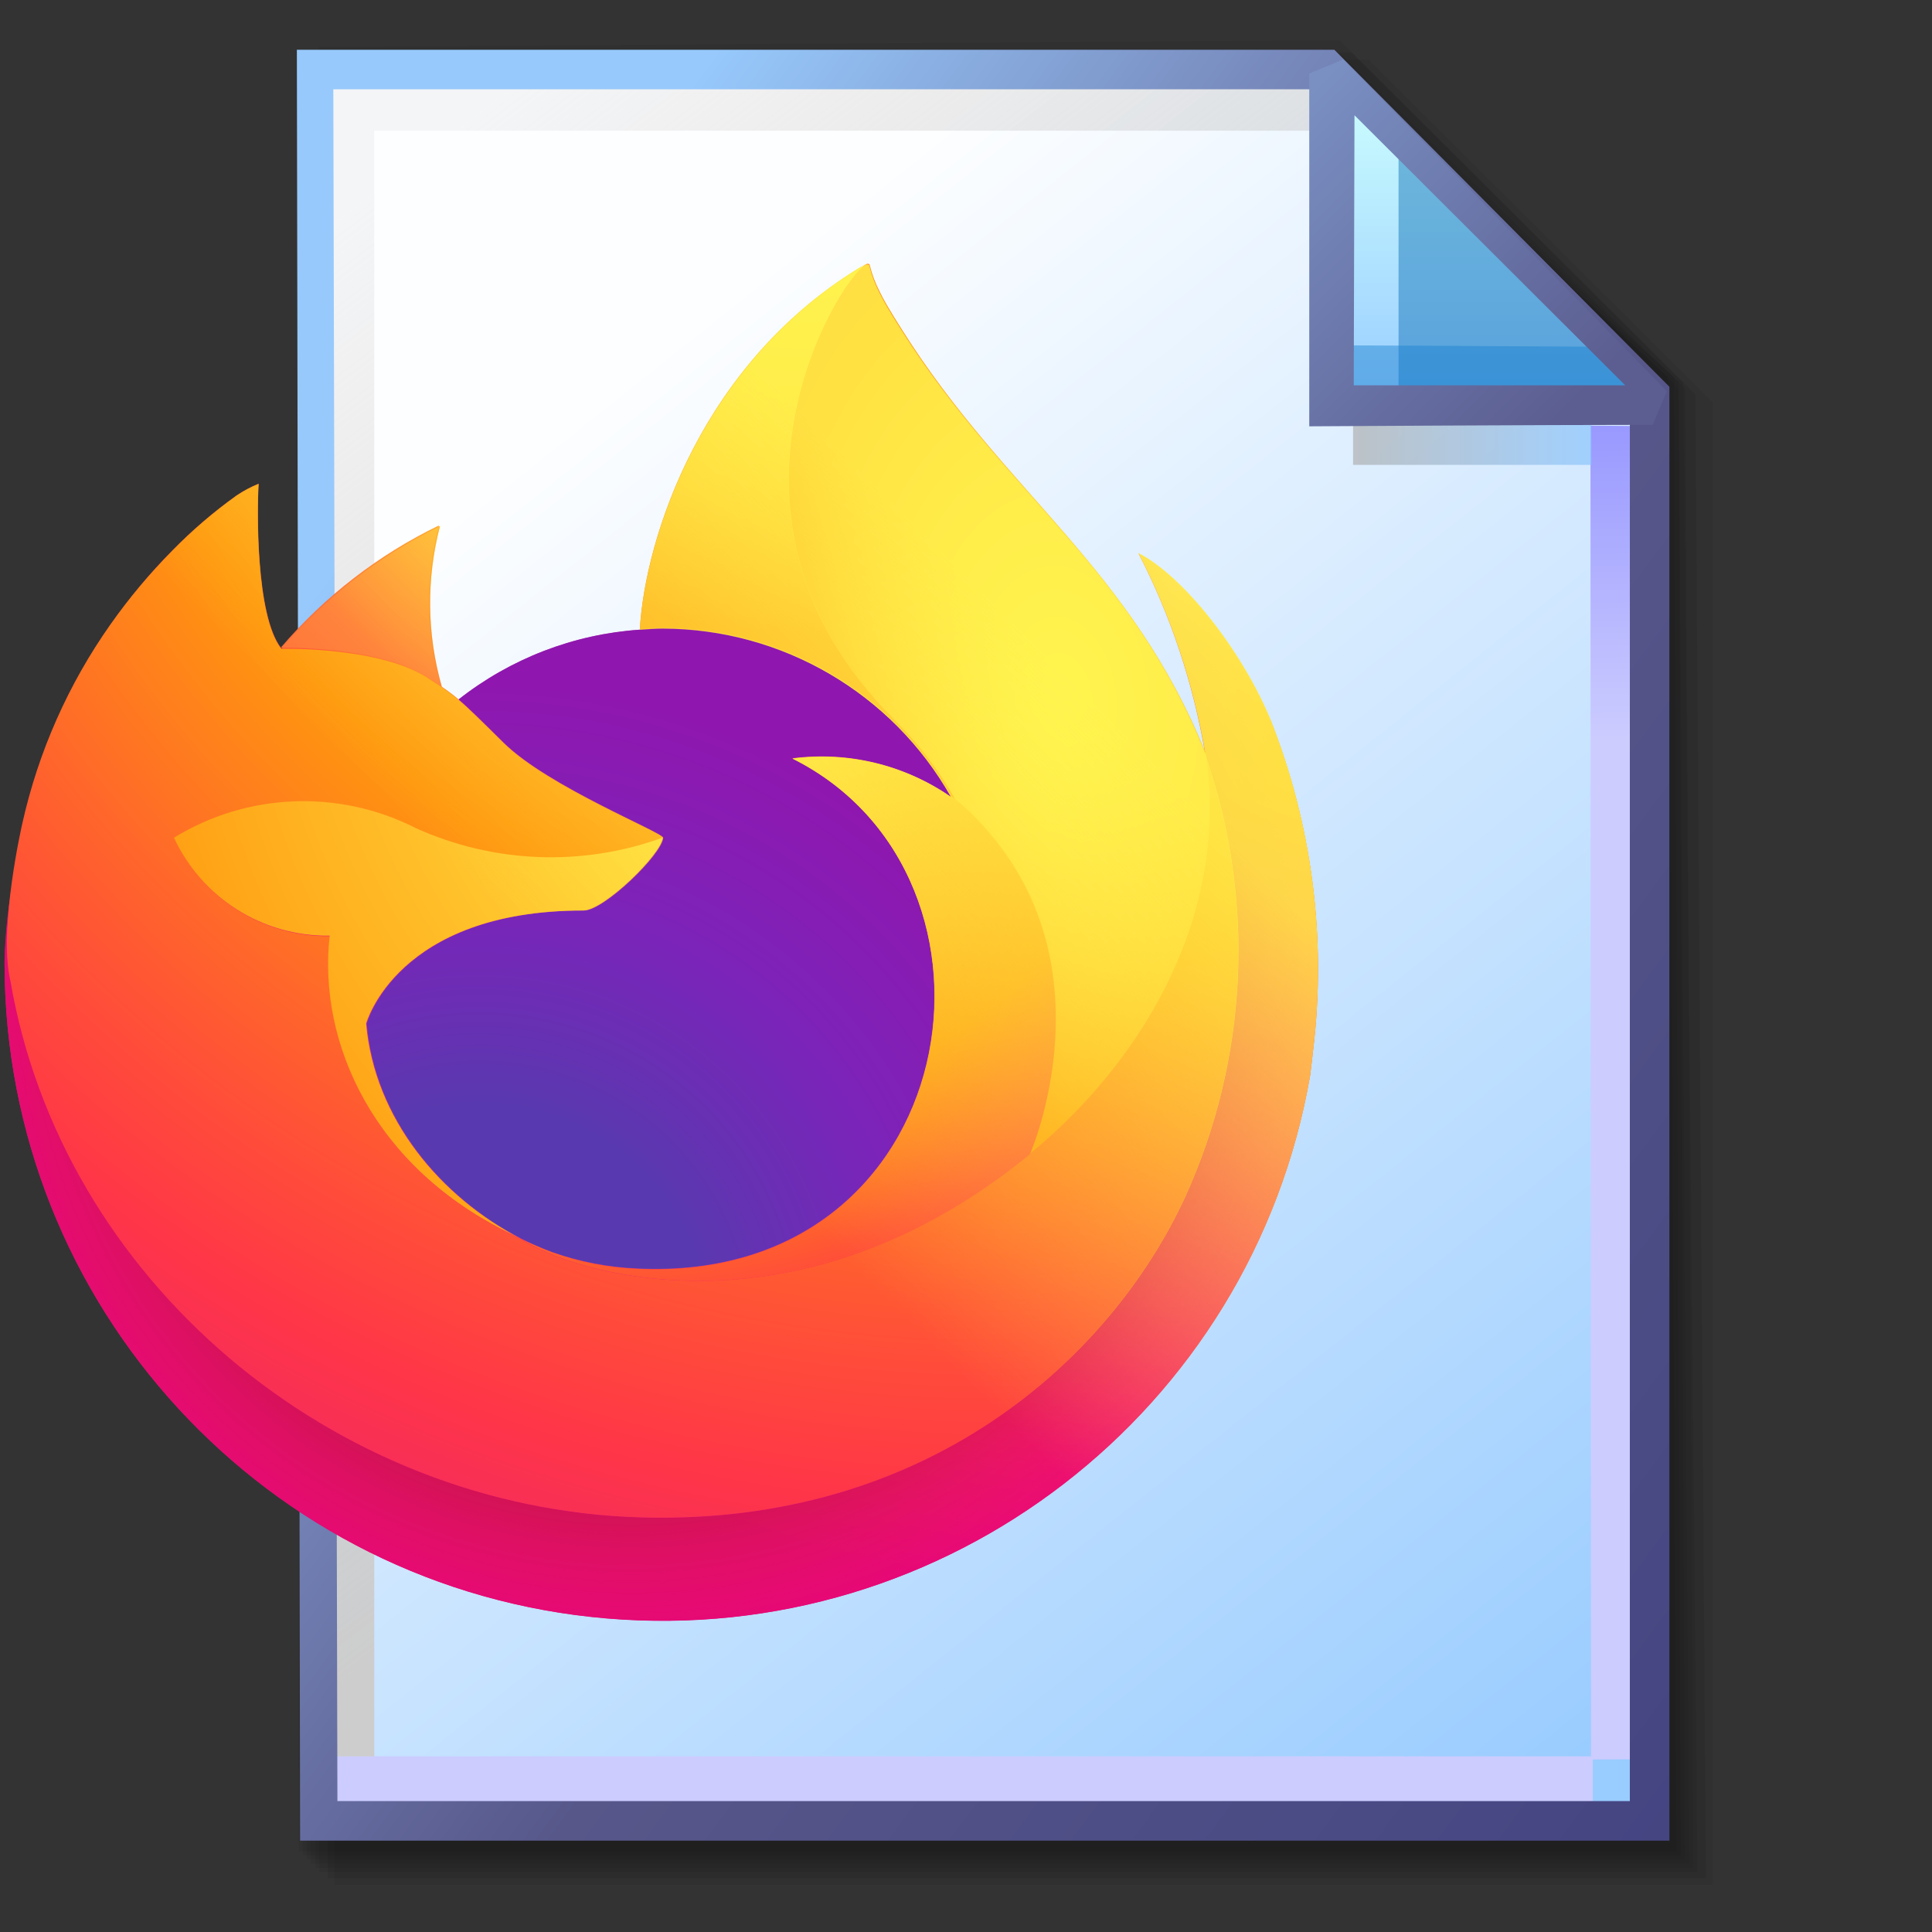 <?xml version="1.0" encoding="UTF-8" standalone="no"?>
<!-- Created with Inkscape (http://www.inkscape.org/) -->

<svg
   width="256mm"
   height="256mm"
   viewBox="0 0 256 256"
   version="1.1"
   id="svg1"
   inkscape:version="1.3.2 (091e20ef0f, 2023-11-25)"
   xml:space="preserve"
   sodipodi:docname="application-x-mozilla-bookmarks-03.svg"
   xmlns:inkscape="http://www.inkscape.org/namespaces/inkscape"
   xmlns:sodipodi="http://sodipodi.sourceforge.net/DTD/sodipodi-0.dtd"
   xmlns:xlink="http://www.w3.org/1999/xlink"
   xmlns="http://www.w3.org/2000/svg"
   xmlns:svg="http://www.w3.org/2000/svg"
   xmlns:rdf="http://www.w3.org/1999/02/22-rdf-syntax-ns#"
   xmlns:cc="http://creativecommons.org/ns#"
   xmlns:dc="http://purl.org/dc/elements/1.1/"><rect x="0" y="0" width="256" height="256" fill="#333333" stroke="none"/><defs
     id="defs1"><linearGradient
       id="linearGradient26"
       inkscape:collect="always"><stop
         style="stop-color:#7b91c4;stop-opacity:1;"
         offset="0"
         id="stop26" /><stop
         style="stop-color:#5c5e91;stop-opacity:1"
         offset="1"
         id="stop27" /></linearGradient><linearGradient
       id="linearGradient24"
       inkscape:collect="always"><stop
         style="stop-color:#c7fafe;stop-opacity:1;"
         offset="0"
         id="stop24" /><stop
         style="stop-color:#9acdff;stop-opacity:1"
         offset="1"
         id="stop25" /></linearGradient><linearGradient
       id="linearGradient22"
       inkscape:collect="always"><stop
         style="stop-color:#adaeae;stop-opacity:0.825;"
         offset="0"
         id="stop22" /><stop
         style="stop-color:#8ac5fe;stop-opacity:0.836;"
         offset="1"
         id="stop23" /></linearGradient><linearGradient
       id="linearGradient18"
       inkscape:collect="always"><stop
         style="stop-color:#9797ff;stop-opacity:1;"
         offset="0"
         id="stop18" /><stop
         style="stop-color:#ccccff;stop-opacity:1;"
         offset="0.3"
         id="stop20" /><stop
         style="stop-color:#ccccff;stop-opacity:1;"
         offset="1"
         id="stop19" /></linearGradient><linearGradient
       id="linearGradient16"
       inkscape:collect="always"><stop
         style="stop-color:#cdcdcd;stop-opacity:0.175;"
         offset="0"
         id="stop16" /><stop
         style="stop-color:#cdcdcd;stop-opacity:1;"
         offset="1"
         id="stop17" /></linearGradient><linearGradient
       id="linearGradient12"
       inkscape:collect="always"><stop
         style="stop-color:#fdfeff;stop-opacity:1;"
         offset="0"
         id="stop13" /><stop
         style="stop-color:#99ccff;stop-opacity:1;"
         offset="1"
         id="stop14" /></linearGradient><linearGradient
       id="linearGradient9"
       inkscape:collect="always"><stop
         style="stop-color:#97c9fc;stop-opacity:1;"
         offset="0"
         id="stop9" /><stop
         style="stop-color:#7788bb;stop-opacity:1"
         offset="0.25"
         id="stop12" /><stop
         style="stop-color:#57578a;stop-opacity:1"
         offset="0.5"
         id="stop11" /><stop
         style="stop-color:#444482;stop-opacity:1;"
         offset="1"
         id="stop10" /></linearGradient><linearGradient
       inkscape:collect="always"
       xlink:href="#linearGradient9"
       id="linearGradient10"
       x1="31.622"
       y1="100.24"
       x2="221.195"
       y2="240.29"
       gradientUnits="userSpaceOnUse" /><linearGradient
       inkscape:collect="always"
       xlink:href="#linearGradient12"
       id="linearGradient14"
       x1="73.583"
       y1="62.021"
       x2="207.03"
       y2="229.599"
       gradientUnits="userSpaceOnUse" /><linearGradient
       inkscape:collect="always"
       xlink:href="#linearGradient16"
       id="linearGradient17"
       x1="57.531"
       y1="26.421"
       x2="147.132"
       y2="144.341"
       gradientUnits="userSpaceOnUse" /><linearGradient
       inkscape:collect="always"
       xlink:href="#linearGradient18"
       id="linearGradient19"
       x1="209.825"
       y1="58.536"
       x2="210.583"
       y2="194.577"
       gradientUnits="userSpaceOnUse" /><linearGradient
       inkscape:collect="always"
       xlink:href="#linearGradient22"
       id="linearGradient23"
       x1="177.192"
       y1="58.991"
       x2="207.32"
       y2="58.991"
       gradientUnits="userSpaceOnUse" /><linearGradient
       inkscape:collect="always"
       xlink:href="#linearGradient24"
       id="linearGradient25"
       x1="176.32"
       y1="20.127"
       x2="176.32"
       y2="56.696"
       gradientUnits="userSpaceOnUse" /><linearGradient
       inkscape:collect="always"
       xlink:href="#linearGradient26"
       id="linearGradient27"
       x1="172.597"
       y1="13.512"
       x2="210.544"
       y2="51.286"
       gradientUnits="userSpaceOnUse" /><linearGradient
       id="SVGID_a_3-0"
       gradientUnits="userSpaceOnUse"
       gradientTransform="translate(-1.3)"
       x1="70.79"
       y1="12.39"
       x2="6.447"
       y2="74.47">
<stop
   offset="4.8%"
   style="stop-color:rgb(255,244,79);stop-opacity: 1"
   id="stop1-7" />
<stop
   offset="11.1%"
   style="stop-color:rgb(255,232,71);stop-opacity: 1"
   id="stop2-3" />
<stop
   offset="22.5%"
   style="stop-color:rgb(255,200,48);stop-opacity: 1"
   id="stop3-11" />
<stop
   offset="36.8%"
   style="stop-color:rgb(255,152,14);stop-opacity: 1"
   id="stop4-90" />
<stop
   offset="40.1%"
   style="stop-color:rgb(255,139,22);stop-opacity: 1"
   id="stop5-56" />
<stop
   offset="46.2%"
   style="stop-color:rgb(255,103,42);stop-opacity: 1"
   id="stop6-77" />
<stop
   offset="53.4%"
   style="stop-color:rgb(255,54,71);stop-opacity: 1"
   id="stop7-4" />
<stop
   offset="70.5%"
   style="stop-color:rgb(227,21,135);stop-opacity: 1"
   id="stop8-06" />
</linearGradient><radialGradient
       id="SVGID_b_4-7"
       gradientUnits="userSpaceOnUse"
       gradientTransform="translate(7974,8524)"
       cx="-7907"
       cy="-8515"
       r="80.8"
       fx="-7907"
       fy="-8515">
<stop
   offset="12.9%"
   style="stop-color:rgb(255,189,79);stop-opacity: 1"
   id="stop9-48" />
<stop
   offset="18.6%"
   style="stop-color:rgb(255,172,49);stop-opacity: 1"
   id="stop10-5" />
<stop
   offset="24.7%"
   style="stop-color:rgb(255,157,23);stop-opacity: 1"
   id="stop11-82" />
<stop
   offset="28.3%"
   style="stop-color:rgb(255,152,14);stop-opacity: 1"
   id="stop12-6" />
<stop
   offset="40.3%"
   style="stop-color:rgb(255,86,59);stop-opacity: 1"
   id="stop13-0" />
<stop
   offset="46.7%"
   style="stop-color:rgb(255,55,80);stop-opacity: 1"
   id="stop14-6" />
<stop
   offset="71%"
   style="stop-color:rgb(245,21,108);stop-opacity: 1"
   id="stop15-64" />
<stop
   offset="78.2%"
   style="stop-color:rgb(235,8,120);stop-opacity: 1"
   id="stop16-62" />
<stop
   offset="86%"
   style="stop-color:rgb(229,0,128);stop-opacity: 1"
   id="stop17-8" />
</radialGradient><radialGradient
       id="SVGID_c_5-9"
       gradientUnits="userSpaceOnUse"
       gradientTransform="translate(7974,8524)"
       cx="-7937"
       cy="-8482"
       r="80.8"
       fx="-7937"
       fy="-8482">
<stop
   offset="30%"
   style="stop-color:rgb(150,14,24);stop-opacity: 1"
   id="stop18-6" />
<stop
   offset="35.1%"
   style="stop-color:rgb(177,25,39);stop-opacity: 0.74"
   id="stop19-07" />
<stop
   offset="43.5%"
   style="stop-color:rgb(219,41,61);stop-opacity: 0.343"
   id="stop20-01" />
<stop
   offset="49.7%"
   style="stop-color:rgb(245,51,75);stop-opacity: 0.094"
   id="stop21-01" />
<stop
   offset="53%"
   style="stop-color:rgb(255,55,80);stop-opacity: 0"
   id="stop22-3" />
</radialGradient><radialGradient
       id="SVGID_d_6-7"
       gradientUnits="userSpaceOnUse"
       gradientTransform="translate(7974,8524)"
       cx="-7927"
       cy="-8533"
       r="58.53"
       fx="-7927"
       fy="-8533">
<stop
   offset="13.2%"
   style="stop-color:rgb(255,244,79);stop-opacity: 1"
   id="stop23-72" />
<stop
   offset="25.2%"
   style="stop-color:rgb(255,220,62);stop-opacity: 1"
   id="stop24-6" />
<stop
   offset="50.6%"
   style="stop-color:rgb(255,157,18);stop-opacity: 1"
   id="stop25-45" />
<stop
   offset="52.6%"
   style="stop-color:rgb(255,152,14);stop-opacity: 1"
   id="stop26-2" />
</radialGradient><radialGradient
       id="SVGID_e_7-0"
       gradientUnits="userSpaceOnUse"
       gradientTransform="translate(7974,8524)"
       cx="-7946"
       cy="-8461"
       r="38.47"
       fx="-7946"
       fy="-8461">
<stop
   offset="35.3%"
   style="stop-color:rgb(58,142,230);stop-opacity: 1"
   id="stop27-29" />
<stop
   offset="47.2%"
   style="stop-color:rgb(92,121,240);stop-opacity: 1"
   id="stop28-09" />
<stop
   offset="66.9%"
   style="stop-color:rgb(144,89,255);stop-opacity: 1"
   id="stop29-9" />
<stop
   offset="100%"
   style="stop-color:rgb(193,57,230);stop-opacity: 1"
   id="stop30-45" />
</radialGradient><radialGradient
       id="SVGID_f_8-0"
       gradientUnits="userSpaceOnUse"
       gradientTransform="matrix(0.97,-0.23,0.28,1.14,10090,7834)"
       cx="-7936"
       cy="-8492"
       r="20.4"
       fx="-7936"
       fy="-8492">
<stop
   offset="20.6%"
   style="stop-color:rgb(144,89,255);stop-opacity: 0"
   id="stop31-37" />
<stop
   offset="27.8%"
   style="stop-color:rgb(140,79,243);stop-opacity: 0.064"
   id="stop32-88" />
<stop
   offset="74.7%"
   style="stop-color:rgb(119,22,168);stop-opacity: 0.45"
   id="stop33-604" />
<stop
   offset="97.5%"
   style="stop-color:rgb(110,0,139);stop-opacity: 0.6"
   id="stop34-67" />
</radialGradient><radialGradient
       id="SVGID_g_9-6"
       gradientUnits="userSpaceOnUse"
       gradientTransform="translate(7974,8524)"
       cx="-7938"
       cy="-8518"
       r="27.68"
       fx="-7938"
       fy="-8518">
<stop
   offset="0%"
   style="stop-color:rgb(255,226,38);stop-opacity: 1"
   id="stop35-09" />
<stop
   offset="12.1%"
   style="stop-color:rgb(255,219,39);stop-opacity: 1"
   id="stop36-7" />
<stop
   offset="29.5%"
   style="stop-color:rgb(255,200,42);stop-opacity: 1"
   id="stop37-5" />
<stop
   offset="50.2%"
   style="stop-color:rgb(255,169,48);stop-opacity: 1"
   id="stop38-9" />
<stop
   offset="73.2%"
   style="stop-color:rgb(255,126,55);stop-opacity: 1"
   id="stop39-7" />
<stop
   offset="79.2%"
   style="stop-color:rgb(255,113,57);stop-opacity: 1"
   id="stop40-8" />
</radialGradient><radialGradient
       id="SVGID_h_10"
       gradientUnits="userSpaceOnUse"
       gradientTransform="translate(7974,8524)"
       cx="-7916"
       cy="-8536"
       r="118.1"
       fx="-7916"
       fy="-8536">
<stop
   offset="11.3%"
   style="stop-color:rgb(255,244,79);stop-opacity: 1"
   id="stop41-5" />
<stop
   offset="45.6%"
   style="stop-color:rgb(255,152,14);stop-opacity: 1"
   id="stop42-33" />
<stop
   offset="62.2%"
   style="stop-color:rgb(255,86,52);stop-opacity: 1"
   id="stop43-8" />
<stop
   offset="71.6%"
   style="stop-color:rgb(255,54,71);stop-opacity: 1"
   id="stop44-37" />
<stop
   offset="90.4%"
   style="stop-color:rgb(227,21,135);stop-opacity: 1"
   id="stop45-9" />
</radialGradient><radialGradient
       id="SVGID_i_11"
       gradientUnits="userSpaceOnUse"
       gradientTransform="matrix(0.1,0.99,-0.65,0.07,-4685,8470)"
       cx="-7927"
       cy="-8523"
       r="86.5"
       fx="-7927"
       fy="-8523">
<stop
   offset="0%"
   style="stop-color:rgb(255,244,79);stop-opacity: 1"
   id="stop46-78" />
<stop
   offset="6%"
   style="stop-color:rgb(255,232,71);stop-opacity: 1"
   id="stop47-74" />
<stop
   offset="16.8%"
   style="stop-color:rgb(255,200,48);stop-opacity: 1"
   id="stop48-19" />
<stop
   offset="30.4%"
   style="stop-color:rgb(255,152,14);stop-opacity: 1"
   id="stop49-0" />
<stop
   offset="35.6%"
   style="stop-color:rgb(255,139,22);stop-opacity: 1"
   id="stop50-98" />
<stop
   offset="45.5%"
   style="stop-color:rgb(255,103,42);stop-opacity: 1"
   id="stop51-8" />
<stop
   offset="57%"
   style="stop-color:rgb(255,54,71);stop-opacity: 1"
   id="stop52-5" />
<stop
   offset="73.7%"
   style="stop-color:rgb(227,21,135);stop-opacity: 1"
   id="stop53-8" />
</radialGradient><radialGradient
       id="SVGID_j_12"
       gradientUnits="userSpaceOnUse"
       gradientTransform="translate(7974,8524)"
       cx="-7938"
       cy="-8508"
       r="73.72"
       fx="-7938"
       fy="-8508">
<stop
   offset="13.7%"
   style="stop-color:rgb(255,244,79);stop-opacity: 1"
   id="stop54-4" />
<stop
   offset="48%"
   style="stop-color:rgb(255,152,14);stop-opacity: 1"
   id="stop55-3" />
<stop
   offset="59.2%"
   style="stop-color:rgb(255,86,52);stop-opacity: 1"
   id="stop56-71" />
<stop
   offset="65.5%"
   style="stop-color:rgb(255,54,71);stop-opacity: 1"
   id="stop57-3" />
<stop
   offset="90.4%"
   style="stop-color:rgb(227,21,135);stop-opacity: 1"
   id="stop58-80" />
</radialGradient><radialGradient
       id="SVGID_k_13"
       gradientUnits="userSpaceOnUse"
       gradientTransform="translate(7974,8524)"
       cx="-7919"
       cy="-8504"
       r="80.69"
       fx="-7919"
       fy="-8504">
<stop
   offset="9.4%"
   style="stop-color:rgb(255,244,79);stop-opacity: 1"
   id="stop59-7" />
<stop
   offset="23.1%"
   style="stop-color:rgb(255,225,65);stop-opacity: 1"
   id="stop60-9" />
<stop
   offset="50.9%"
   style="stop-color:rgb(255,175,30);stop-opacity: 1"
   id="stop61-93" />
<stop
   offset="62.6%"
   style="stop-color:rgb(255,152,14);stop-opacity: 1"
   id="stop62-2" />
</radialGradient><linearGradient
       id="SVGID_l_14"
       gradientUnits="userSpaceOnUse"
       gradientTransform="translate(-1.3)"
       x1="70.01"
       y1="12.06"
       x2="15.27"
       y2="66.81">
<stop
   offset="16.7%"
   style="stop-color:rgb(255,244,79);stop-opacity: 0.8"
   id="stop63-4" />
<stop
   offset="26.6%"
   style="stop-color:rgb(255,244,79);stop-opacity: 0.634"
   id="stop64-37" />
<stop
   offset="48.9%"
   style="stop-color:rgb(255,244,79);stop-opacity: 0.217"
   id="stop65-12" />
<stop
   offset="60%"
   style="stop-color:rgb(255,244,79);stop-opacity: 0"
   id="stop66-2" />
</linearGradient></defs><sodipodi:namedview
     id="base"
     pagecolor="#ffffff"
     bordercolor="#000000"
     borderopacity="0.3"
     inkscape:pageopacity="0.0"
     inkscape:pageshadow="2"
     inkscape:zoom="0.98994949"
     inkscape:cx="505.07627"
     inkscape:cy="476.792"
     inkscape:document-units="mm"
     inkscape:showpageshadow="2"
     inkscape:pagecheckerboard="0"
     inkscape:deskcolor="#d1d1d1"
     inkscape:current-layer="svg1"
     showguides="true" /><g
     id="g28"
     transform="matrix(1.048,0,0,1.048,-6.407,-6.138)"><g
       id="g7"
       inkscape:label="shadow"
       style="display:inline"><path
         id="rect1"
         style="fill:#000000;fill-opacity:0.06;stroke-width:3.728;stroke-linecap:square"
         d="M 48.381,13.418 H 179.161 l 43.467,43.278 V 244.173 H 48.381 Z"
         sodipodi:nodetypes="cccccc" /><path
         id="path1"
         style="fill:#000000;fill-opacity:0.075;stroke-width:3.728;stroke-linecap:square"
         d="m 47.563,12.6 129.443,-0.134 43.467,43.278 1.336,187.61 H 47.563 Z"
         sodipodi:nodetypes="cccccc" /><path
         id="path2"
         style="fill:#000000;fill-opacity:0.06;stroke-width:3.728;stroke-linecap:square"
         d="m 46.494,11.793 128.976,-0.869 43.467,43.278 1.804,188.345 H 46.494 Z"
         sodipodi:nodetypes="cccccc" /><path
         id="path3"
         style="fill:#000000;fill-opacity:0.06;stroke-width:3.728;stroke-linecap:square"
         d="m 45.965,12.333 129.778,0.468 43.467,42.209 1.002,187.008 H 45.965 Z"
         sodipodi:nodetypes="cccccc" /><path
         id="path4"
         style="fill:#000000;fill-opacity:0.06;stroke-width:3.728;stroke-linecap:square"
         d="m 45.436,12.338 129.443,0.935 43.467,41.675 1.336,186.541 H 45.436 Z"
         sodipodi:nodetypes="cccccc" /><path
         id="path5"
         style="fill:#000000;fill-opacity:0.06;stroke-width:3.728;stroke-linecap:square"
         d="M 44.906,12.745 174.884,13.413 218.352,54.152 219.153,240.96 H 44.906 Z"
         sodipodi:nodetypes="cccccc" /><path
         id="path6"
         style="fill:#000000;fill-opacity:0.06;stroke-width:3.728;stroke-linecap:square"
         d="m 44.377,15.022 129.911,0.535 43.467,37.933 0.869,186.942 H 44.377 Z"
         sodipodi:nodetypes="cccccc" /><path
         id="path7"
         style="fill:#000000;fill-opacity:0.06;stroke-width:3.728;stroke-linecap:square"
         d="m 43.848,13.424 129.711,1.069 43.467,39.002 1.069,186.407 H 43.848 Z"
         sodipodi:nodetypes="cccccc" /></g><g
       id="g14"
       style="display:inline"><path
         style="color:#000000;fill:url(#linearGradient14);stroke-linecap:square;-inkscape-stroke:none"
         d="M 46.154,14.648 H 173.783 l 40.903,41.14 V 236.079 H 46.555 Z"
         id="path15"
         inkscape:label="headbgground" /><path
         id="rect16"
         style="display:inline;fill:url(#linearGradient17);fill-opacity:1;stroke-width:5;stroke-linecap:square"
         d="M 45.436,14.165 H 176.703 l 0.204,8.221 H 53.434 V 235.98 h -7.998 z"
         sodipodi:nodetypes="ccccccc" /><path
         id="rect17"
         style="fill:url(#linearGradient19);stroke-width:5;stroke-linecap:square"
         d="M 47.058,227.92 H 207.275 l -0.067,-168.246 7.317,0.067 0.067,168.547 -7.083,0.033 v 7.348 H 47.058 Z"
         sodipodi:nodetypes="ccccccccc" /><path
         style="color:#000000;fill:url(#linearGradient10);stroke-linecap:square;-inkscape-stroke:none"
         d="M 43.648,12.148 44.059,238.58 H 217.186 V 54.758 L 174.822,12.148 Z m 4.609,5 H 172.744 l 39.441,39.672 V 233.58 H 48.775 Z"
         id="path16"
         inkscape:label="headframe"
         sodipodi:nodetypes="cccccccccccc" /></g><g
       id="rect23"
       style="display:inline"><rect
         style="display:inline;fill:url(#linearGradient23);fill-opacity:0.834;stroke:none;stroke-width:5;stroke-linecap:square;stroke-dasharray:none;stroke-opacity:1"
         id="rect20"
         width="30.128"
         height="11.286"
         x="177.192"
         y="53.348" /><path
         style="color:#000000;display:inline;fill:url(#linearGradient25);stroke-linecap:square;stroke-linejoin:bevel;-inkscape-stroke:none"
         d="m 174.153,15.119 40.916,41.955 H 174.814 Z"
         id="path25" /><g
         id="g27"><path
           id="rect27"
           style="display:inline;fill:#0a6db5;fill-opacity:0.459;stroke-width:5;stroke-linecap:square;stroke-linejoin:bevel"
           d="m 182.94,23.246 33.073,33.829 -33.073,-0.094 z"
           sodipodi:nodetypes="cccc" /><path
           id="path27"
           style="display:inline;fill:#1882cf;fill-opacity:0.459;stroke-width:5;stroke-linecap:square;stroke-linejoin:bevel"
           d="m 175.286,49.515 34.916,0.189 4.677,7.087 -39.688,-0.472 z"
           sodipodi:nodetypes="ccccc" /></g><path
         style="color:#000000;display:inline;fill:url(#linearGradient27);stroke-linecap:square;stroke-linejoin:bevel;-inkscape-stroke:none"
         d="m 175.941,13.373 -4.289,1.785 6.5e-4,44.601 c 0,0 29.863,-0.185 43.415,-0.185 l 1.789,-4.246 z m 1.429,7.057 34.226,34.144 h -34.32 z"
         id="path26"
         sodipodi:nodetypes="cccccccccc" /></g></g><g
     transform="matrix(2.294,0,0,2.294,87.624,124.88)"
     id="g68"
     style="clip-rule:nonzero;display:inline;fill:#000000;fill-rule:nonzero;stroke:#ffffff;stroke-width:0;stroke-miterlimit:4">
<g
   vector-effect="non-scaling-stroke"
   id="g67">
		<g
   transform="matrix(0.98,0,0,0.98,0,0.01)"
   id="g8-0">
<linearGradient
   id="linearGradient8-9"
   gradientUnits="userSpaceOnUse"
   gradientTransform="translate(-1.3)"
   x1="70.79"
   y1="12.39"
   x2="6.447"
   y2="74.47">
<stop
   offset="4.8%"
   style="stop-color:rgb(255,244,79);stop-opacity: 1"
   id="stop1" />
<stop
   offset="11.1%"
   style="stop-color:rgb(255,232,71);stop-opacity: 1"
   id="stop2" />
<stop
   offset="22.5%"
   style="stop-color:rgb(255,200,48);stop-opacity: 1"
   id="stop3" />
<stop
   offset="36.8%"
   style="stop-color:rgb(255,152,14);stop-opacity: 1"
   id="stop4" />
<stop
   offset="40.1%"
   style="stop-color:rgb(255,139,22);stop-opacity: 1"
   id="stop5" />
<stop
   offset="46.2%"
   style="stop-color:rgb(255,103,42);stop-opacity: 1"
   id="stop6" />
<stop
   offset="53.4%"
   style="stop-color:rgb(255,54,71);stop-opacity: 1"
   id="stop7" />
<stop
   offset="70.5%"
   style="stop-color:rgb(227,21,135);stop-opacity: 1"
   id="stop8-3" />
</linearGradient>
<path
   style="opacity:1;fill:url(#SVGID_a_3-0);fill-rule:nonzero;stroke:none;stroke-width:1;stroke-linecap:butt;stroke-linejoin:miter;stroke-miterlimit:4;stroke-dasharray:none;stroke-dashoffset:0"
   vector-effect="non-scaling-stroke"
   transform="translate(-38.71,-39.97)"
   d="m 74.62,26.83 c -1.684,-4.052 -5.1,-8.427 -7.775,-9.81 1.908,3.694 3.232,7.661 3.925,11.76 l 0.007,0.065 C 66.395,17.925 58.967,13.515 52.897,3.925 52.59,3.44 52.283,2.954 51.984,2.441 51.813,2.148 51.676,1.884 51.557,1.641 51.305,1.154 51.111,0.638 50.979,0.106 c 3.67e-4,-0.051 -0.037,-0.094 -0.088,-0.1 -0.024,-0.007 -0.049,-0.007 -0.073,0 -0.005,0 -0.013,0.009 -0.019,0.011 -0.006,0.002 -0.019,0.011 -0.028,0.015 l 0.015,-0.026 c -9.735,5.7 -13.04,16.25 -13.34,21.53 -3.889,0.267 -7.607,1.699 -10.67,4.111 -0.319,-0.271 -0.653,-0.524 -1,-0.758 -0.883,-3.091 -0.921,-6.362 -0.109,-9.473 -3.575,1.732 -6.752,4.187 -9.329,7.21 H 16.32 c -1.536,-1.947 -1.428,-8.367 -1.34,-9.708 -0.454,0.183 -0.888,0.413 -1.294,0.687 -1.356,0.968 -2.624,2.054 -3.788,3.245 -1.327,1.345 -2.539,2.799 -3.623,4.347 v 0.006 -0.007 c -2.491,3.532 -4.259,7.522 -5.2,11.74 l -0.052,0.256 c -0.073,0.341 -0.336,2.049 -0.381,2.42 0,0.029 -0.006,0.056 -0.009,0.085 -0.339,1.763 -0.549,3.549 -0.629,5.343 v 0.2 C 0.04,61.345 15.442,78.085 35.475,79.792 55.507,81.498 73.519,67.604 76.954,47.794 c 0.065,-0.5 0.118,-0.995 0.176,-1.5 0.798,-6.598 -0.066,-13.291 -2.514,-19.47 z M 29.95,57.17 c 0.181,0.087 0.351,0.181 0.537,0.264 l 0.027,0.017 Q 30.232,57.316 29.95,57.17 Z m 8.878,-23.38 m 31.95,-4.934 v -0.037 l 0.007,0.041 z"
   stroke-linecap="round"
   id="path8-4" />
</g>
		<g
   transform="matrix(0.98,0,0,0.98,0,8.36)"
   id="g17">
<radialGradient
   id="radialGradient17"
   gradientUnits="userSpaceOnUse"
   gradientTransform="translate(7974,8524)"
   cx="-7907"
   cy="-8515"
   r="80.8"
   fx="-7907"
   fy="-8515">
<stop
   offset="12.9%"
   style="stop-color:rgb(255,189,79);stop-opacity: 1"
   id="stop9-6" />
<stop
   offset="18.6%"
   style="stop-color:rgb(255,172,49);stop-opacity: 1"
   id="stop10-0" />
<stop
   offset="24.7%"
   style="stop-color:rgb(255,157,23);stop-opacity: 1"
   id="stop11-6" />
<stop
   offset="28.3%"
   style="stop-color:rgb(255,152,14);stop-opacity: 1"
   id="stop12-26" />
<stop
   offset="40.3%"
   style="stop-color:rgb(255,86,59);stop-opacity: 1"
   id="stop13-9" />
<stop
   offset="46.7%"
   style="stop-color:rgb(255,55,80);stop-opacity: 1"
   id="stop14-1" />
<stop
   offset="71%"
   style="stop-color:rgb(245,21,108);stop-opacity: 1"
   id="stop15" />
<stop
   offset="78.2%"
   style="stop-color:rgb(235,8,120);stop-opacity: 1"
   id="stop16-2" />
<stop
   offset="86%"
   style="stop-color:rgb(229,0,128);stop-opacity: 1"
   id="stop17-7" />
</radialGradient>
<path
   style="opacity:1;fill:url(#SVGID_b_4-7);fill-rule:nonzero;stroke:none;stroke-width:1;stroke-linecap:butt;stroke-linejoin:miter;stroke-miterlimit:4;stroke-dasharray:none;stroke-dashoffset:0"
   vector-effect="non-scaling-stroke"
   transform="translate(-38.72,-48.48)"
   d="m 74.62,26.83 c -1.684,-4.052 -5.1,-8.427 -7.775,-9.81 1.908,3.694 3.232,7.661 3.925,11.76 v 0.037 l 0.007,0.041 c 2.988,8.549 2.556,17.922 -1.206,26.16 -4.442,9.531 -15.19,19.3 -32.02,18.82 -18.18,-0.515 -34.2,-14.01 -37.19,-31.68 -0.545,-2.787 0,-4.2 0.274,-6.465 -0.374,1.759 -0.582,3.55 -0.623,5.348 v 0.2 C 0.048,61.346 15.45,78.086 35.483,79.793 55.515,81.499 73.527,67.605 76.962,47.795 c 0.065,-0.5 0.118,-0.995 0.176,-1.5 0.798,-6.598 -0.066,-13.291 -2.514,-19.47 z"
   stroke-linecap="round"
   id="path17" />
</g>
		<g
   transform="matrix(0.98,0,0,0.98,0,8.36)"
   id="g22">
<radialGradient
   id="radialGradient22"
   gradientUnits="userSpaceOnUse"
   gradientTransform="translate(7974,8524)"
   cx="-7937"
   cy="-8482"
   r="80.8"
   fx="-7937"
   fy="-8482">
<stop
   offset="30%"
   style="stop-color:rgb(150,14,24);stop-opacity: 1"
   id="stop18-0" />
<stop
   offset="35.1%"
   style="stop-color:rgb(177,25,39);stop-opacity: 0.74"
   id="stop19-9" />
<stop
   offset="43.5%"
   style="stop-color:rgb(219,41,61);stop-opacity: 0.343"
   id="stop20-3" />
<stop
   offset="49.7%"
   style="stop-color:rgb(245,51,75);stop-opacity: 0.094"
   id="stop21" />
<stop
   offset="53%"
   style="stop-color:rgb(255,55,80);stop-opacity: 0"
   id="stop22-6" />
</radialGradient>
<path
   style="opacity:1;fill:url(#SVGID_c_5-9);fill-rule:nonzero;stroke:none;stroke-width:1;stroke-linecap:butt;stroke-linejoin:miter;stroke-miterlimit:4;stroke-dasharray:none;stroke-dashoffset:0"
   vector-effect="non-scaling-stroke"
   transform="translate(-38.72,-48.48)"
   d="m 74.62,26.83 c -1.684,-4.052 -5.1,-8.427 -7.775,-9.81 1.908,3.694 3.232,7.661 3.925,11.76 v 0.037 l 0.007,0.041 c 2.988,8.549 2.556,17.922 -1.206,26.16 -4.442,9.531 -15.19,19.3 -32.02,18.82 -18.18,-0.515 -34.2,-14.01 -37.19,-31.68 -0.545,-2.787 0,-4.2 0.274,-6.465 -0.374,1.759 -0.582,3.55 -0.623,5.348 v 0.2 C 0.048,61.346 15.45,78.086 35.483,79.793 55.515,81.499 73.527,67.605 76.962,47.795 c 0.065,-0.5 0.118,-0.995 0.176,-1.5 0.798,-6.598 -0.066,-13.291 -2.514,-19.47 z"
   stroke-linecap="round"
   id="path22" />
</g>
		<g
   transform="matrix(0.98,0,0,0.98,7.87,-23.75)"
   id="g26">
<radialGradient
   id="radialGradient26"
   gradientUnits="userSpaceOnUse"
   gradientTransform="translate(7974,8524)"
   cx="-7927"
   cy="-8533"
   r="58.53"
   fx="-7927"
   fy="-8533">
<stop
   offset="13.2%"
   style="stop-color:rgb(255,244,79);stop-opacity: 1"
   id="stop23-0" />
<stop
   offset="25.2%"
   style="stop-color:rgb(255,220,62);stop-opacity: 1"
   id="stop24-62" />
<stop
   offset="50.6%"
   style="stop-color:rgb(255,157,18);stop-opacity: 1"
   id="stop25-6" />
<stop
   offset="52.6%"
   style="stop-color:rgb(255,152,14);stop-opacity: 1"
   id="stop26-1" />
</radialGradient>
<path
   style="opacity:1;fill:url(#SVGID_d_6-7);fill-rule:nonzero;stroke:none;stroke-width:1;stroke-linecap:butt;stroke-linejoin:miter;stroke-miterlimit:4;stroke-dasharray:none;stroke-dashoffset:0"
   vector-effect="non-scaling-stroke"
   transform="translate(-46.73,-15.78)"
   d="m 55.78,31.38 c 0.084,0.059 0.162,0.118 0.241,0.177 -0.974,-1.726 -2.185,-3.307 -3.6,-4.695 C 40.371,14.812 49.264,0.742 50.763,0.022 L 50.778,0 c -9.735,5.7 -13.04,16.25 -13.34,21.53 0.452,-0.031 0.9,-0.069 1.362,-0.069 7.031,0.014 13.514,3.8 16.98,9.917 z"
   stroke-linecap="round"
   id="path26-8" />
</g>
		<g
   transform="matrix(0.98,0,0,0.98,-0.15,0.36)"
   id="g30">
<radialGradient
   id="radialGradient30"
   gradientUnits="userSpaceOnUse"
   gradientTransform="translate(7974,8524)"
   cx="-7946"
   cy="-8461"
   r="38.47"
   fx="-7946"
   fy="-8461">
<stop
   offset="35.3%"
   style="stop-color:rgb(58,142,230);stop-opacity: 1"
   id="stop27-7" />
<stop
   offset="47.2%"
   style="stop-color:rgb(92,121,240);stop-opacity: 1"
   id="stop28" />
<stop
   offset="66.9%"
   style="stop-color:rgb(144,89,255);stop-opacity: 1"
   id="stop29" />
<stop
   offset="100%"
   style="stop-color:rgb(193,57,230);stop-opacity: 1"
   id="stop30" />
</radialGradient>
<path
   style="opacity:1;fill:url(#SVGID_e_7-0);fill-rule:nonzero;stroke:none;stroke-width:1;stroke-linecap:butt;stroke-linejoin:miter;stroke-miterlimit:4;stroke-dasharray:none;stroke-dashoffset:0"
   vector-effect="non-scaling-stroke"
   transform="translate(-38.56,-40.33)"
   d="m 38.82,33.79 c -0.064,0.964 -3.47,4.289 -4.661,4.289 -11.02,0 -12.81,6.667 -12.81,6.667 0.488,5.614 4.4,10.24 9.129,12.68 0.216,0.112 0.435,0.213 0.654,0.312 q 0.569,0.252 1.138,0.466 c 1.623,0.574 3.323,0.902 5.043,0.973 19.32,0.906 23.06,-23.1 9.119,-30.07 3.289,-0.428 6.619,0.381 9.345,2.269 -3.466,-6.117 -9.949,-9.903 -16.98,-9.917 -0.46,0 -0.91,0.038 -1.362,0.069 -3.889,0.267 -7.607,1.699 -10.67,4.111 0.591,0.5 1.258,1.168 2.663,2.553 2.63,2.591 9.375,5.275 9.39,5.59 z"
   stroke-linecap="round"
   id="path30-1" />
</g>
		<g
   transform="matrix(0.98,0,0,0.98,-0.15,0.36)"
   id="g34">
<radialGradient
   id="radialGradient34"
   gradientUnits="userSpaceOnUse"
   gradientTransform="matrix(0.97,-0.23,0.28,1.14,10090,7834)"
   cx="-7936"
   cy="-8492"
   r="20.4"
   fx="-7936"
   fy="-8492">
<stop
   offset="20.6%"
   style="stop-color:rgb(144,89,255);stop-opacity: 0"
   id="stop31" />
<stop
   offset="27.8%"
   style="stop-color:rgb(140,79,243);stop-opacity: 0.064"
   id="stop32" />
<stop
   offset="74.7%"
   style="stop-color:rgb(119,22,168);stop-opacity: 0.45"
   id="stop33" />
<stop
   offset="97.5%"
   style="stop-color:rgb(110,0,139);stop-opacity: 0.6"
   id="stop34" />
</radialGradient>
<path
   style="opacity:1;fill:url(#SVGID_f_8-0);fill-rule:nonzero;stroke:none;stroke-width:1;stroke-linecap:butt;stroke-linejoin:miter;stroke-miterlimit:4;stroke-dasharray:none;stroke-dashoffset:0"
   vector-effect="non-scaling-stroke"
   transform="translate(-38.56,-40.33)"
   d="m 38.82,33.79 c -0.064,0.964 -3.47,4.289 -4.661,4.289 -11.02,0 -12.81,6.667 -12.81,6.667 0.488,5.614 4.4,10.24 9.129,12.68 0.216,0.112 0.435,0.213 0.654,0.312 q 0.569,0.252 1.138,0.466 c 1.623,0.574 3.323,0.902 5.043,0.973 19.32,0.906 23.06,-23.1 9.119,-30.07 3.289,-0.428 6.619,0.381 9.345,2.269 -3.466,-6.117 -9.949,-9.903 -16.98,-9.917 -0.46,0 -0.91,0.038 -1.362,0.069 -3.889,0.267 -7.607,1.699 -10.67,4.111 0.591,0.5 1.258,1.168 2.663,2.553 2.63,2.591 9.375,5.275 9.39,5.59 z"
   stroke-linecap="round"
   id="path34" />
</g>
		<g
   transform="matrix(0.98,0,0,0.98,-17.36,-19.45)"
   id="g40">
<radialGradient
   id="radialGradient40"
   gradientUnits="userSpaceOnUse"
   gradientTransform="translate(7974,8524)"
   cx="-7938"
   cy="-8518"
   r="27.68"
   fx="-7938"
   fy="-8518">
<stop
   offset="0%"
   style="stop-color:rgb(255,226,38);stop-opacity: 1"
   id="stop35" />
<stop
   offset="12.1%"
   style="stop-color:rgb(255,219,39);stop-opacity: 1"
   id="stop36" />
<stop
   offset="29.5%"
   style="stop-color:rgb(255,200,42);stop-opacity: 1"
   id="stop37" />
<stop
   offset="50.2%"
   style="stop-color:rgb(255,169,48);stop-opacity: 1"
   id="stop38" />
<stop
   offset="73.2%"
   style="stop-color:rgb(255,126,55);stop-opacity: 1"
   id="stop39" />
<stop
   offset="79.2%"
   style="stop-color:rgb(255,113,57);stop-opacity: 1"
   id="stop40" />
</radialGradient>
<path
   style="opacity:1;fill:url(#SVGID_g_9-6);fill-rule:nonzero;stroke:none;stroke-width:1;stroke-linecap:butt;stroke-linejoin:miter;stroke-miterlimit:4;stroke-dasharray:none;stroke-dashoffset:0"
   vector-effect="non-scaling-stroke"
   transform="translate(-21.04,-20.15)"
   d="m 24.96,24.36 c 0.314,0.2 0.573,0.374 0.8,0.531 -0.883,-3.091 -0.921,-6.362 -0.109,-9.473 -3.575,1.732 -6.752,4.187 -9.329,7.21 0.189,-0.005 5.811,-0.106 8.638,1.732 z"
   stroke-linecap="round"
   id="path40" />
</g>
		<g
   transform="matrix(0.98,0,0,0.98,-2.23,3.37)"
   id="g45">
<radialGradient
   id="radialGradient45"
   gradientUnits="userSpaceOnUse"
   gradientTransform="translate(7974,8524)"
   cx="-7916"
   cy="-8536"
   r="118.1"
   fx="-7916"
   fy="-8536">
<stop
   offset="11.3%"
   style="stop-color:rgb(255,244,79);stop-opacity: 1"
   id="stop41" />
<stop
   offset="45.6%"
   style="stop-color:rgb(255,152,14);stop-opacity: 1"
   id="stop42" />
<stop
   offset="62.2%"
   style="stop-color:rgb(255,86,52);stop-opacity: 1"
   id="stop43" />
<stop
   offset="71.6%"
   style="stop-color:rgb(255,54,71);stop-opacity: 1"
   id="stop44" />
<stop
   offset="90.4%"
   style="stop-color:rgb(227,21,135);stop-opacity: 1"
   id="stop45" />
</radialGradient>
<path
   style="opacity:1;fill:url(#SVGID_h_10);fill-rule:nonzero;stroke:none;stroke-width:1;stroke-linecap:butt;stroke-linejoin:miter;stroke-miterlimit:4;stroke-dasharray:none;stroke-dashoffset:0"
   vector-effect="non-scaling-stroke"
   transform="translate(-36.45,-43.39)"
   d="m 0.354,42.16 c 2.991,17.67 19.01,31.17 37.19,31.68 16.83,0.476 27.58,-9.294 32.02,-18.82 3.762,-8.238 4.194,-17.611 1.206,-26.16 v -0.037 c 0,-0.029 -0.006,-0.046 0,-0.037 l 0.007,0.065 c 1.375,8.977 -3.191,17.67 -10.33,23.56 l -0.022,0.05 c -13.91,11.33 -27.22,6.834 -29.91,5 Q 30.233,57.326 29.951,57.18 c -8.109,-3.876 -11.46,-11.26 -10.74,-17.6 -3.933,0.058 -7.53,-2.205 -9.181,-5.775 4.329,-2.652 9.723,-2.868 14.25,-0.572 4.589,2.083 9.811,2.288 14.55,0.572 -0.015,-0.315 -6.76,-3 -9.39,-5.59 -1.405,-1.385 -2.072,-2.052 -2.663,-2.553 -0.319,-0.271 -0.653,-0.524 -1,-0.758 -0.23,-0.157 -0.489,-0.327 -0.8,-0.531 -2.827,-1.838 -8.449,-1.737 -8.635,-1.732 h -0.018 c -1.536,-1.947 -1.428,-8.367 -1.34,-9.708 -0.454,0.183 -0.888,0.413 -1.294,0.687 -1.356,0.968 -2.624,2.054 -3.788,3.245 -1.332,1.342 -2.549,2.792 -3.638,4.337 v 0.006 -0.007 c -2.491,3.532 -4.259,7.522 -5.2,11.74 -0.019,0.079 -1.396,6.099 -0.717,9.221 z"
   stroke-linecap="round"
   id="path45-3" />
</g>
		<g
   transform="matrix(0.98,0,0,0.98,19.53,-13.52)"
   id="g53">
<radialGradient
   id="radialGradient53"
   gradientUnits="userSpaceOnUse"
   gradientTransform="matrix(0.1,0.99,-0.65,0.07,-4685,8470)"
   cx="-7927"
   cy="-8523"
   r="86.5"
   fx="-7927"
   fy="-8523">
<stop
   offset="0%"
   style="stop-color:rgb(255,244,79);stop-opacity: 1"
   id="stop46" />
<stop
   offset="6%"
   style="stop-color:rgb(255,232,71);stop-opacity: 1"
   id="stop47" />
<stop
   offset="16.8%"
   style="stop-color:rgb(255,200,48);stop-opacity: 1"
   id="stop48" />
<stop
   offset="30.4%"
   style="stop-color:rgb(255,152,14);stop-opacity: 1"
   id="stop49" />
<stop
   offset="35.6%"
   style="stop-color:rgb(255,139,22);stop-opacity: 1"
   id="stop50" />
<stop
   offset="45.5%"
   style="stop-color:rgb(255,103,42);stop-opacity: 1"
   id="stop51" />
<stop
   offset="57%"
   style="stop-color:rgb(255,54,71);stop-opacity: 1"
   id="stop52" />
<stop
   offset="73.7%"
   style="stop-color:rgb(227,21,135);stop-opacity: 1"
   id="stop53" />
</radialGradient>
<path
   style="opacity:1;fill:url(#SVGID_i_11);fill-rule:nonzero;stroke:none;stroke-width:1;stroke-linecap:butt;stroke-linejoin:miter;stroke-miterlimit:4;stroke-dasharray:none;stroke-dashoffset:0"
   vector-effect="non-scaling-stroke"
   transform="translate(-58.61,-26.19)"
   d="m 52.42,26.86 c 1.415,1.39 2.627,2.972 3.6,4.7 0.213,0.161 0.412,0.321 0.581,0.476 8.787,8.1 4.183,19.55 3.84,20.36 7.138,-5.881 11.7,-14.58 10.33,-23.56 C 66.387,17.906 58.951,13.496 52.891,3.906 52.584,3.421 52.277,2.935 51.978,2.422 51.807,2.129 51.67,1.865 51.551,1.622 51.299,1.135 51.105,0.619 50.973,0.087 c 3.67e-4,-0.051 -0.037,-0.094 -0.088,-0.1 -0.024,-0.007 -0.049,-0.007 -0.073,0 -0.005,0 -0.013,0.009 -0.019,0.011 -0.006,0.002 -0.019,0.011 -0.028,0.015 -1.499,0.711 -10.39,14.79 1.66,26.83 z"
   stroke-linecap="round"
   id="path53" />
</g>
		<g
   transform="matrix(0.98,0,0,0.98,7.36,4.41)"
   id="g58">
<radialGradient
   id="radialGradient58"
   gradientUnits="userSpaceOnUse"
   gradientTransform="translate(7974,8524)"
   cx="-7938"
   cy="-8508"
   r="73.72"
   fx="-7938"
   fy="-8508">
<stop
   offset="13.7%"
   style="stop-color:rgb(255,244,79);stop-opacity: 1"
   id="stop54" />
<stop
   offset="48%"
   style="stop-color:rgb(255,152,14);stop-opacity: 1"
   id="stop55" />
<stop
   offset="59.2%"
   style="stop-color:rgb(255,86,52);stop-opacity: 1"
   id="stop56" />
<stop
   offset="65.5%"
   style="stop-color:rgb(255,54,71);stop-opacity: 1"
   id="stop57" />
<stop
   offset="90.4%"
   style="stop-color:rgb(227,21,135);stop-opacity: 1"
   id="stop58" />
</radialGradient>
<path
   style="opacity:1;fill:url(#SVGID_j_12);fill-rule:nonzero;stroke:none;stroke-width:1;stroke-linecap:butt;stroke-linejoin:miter;stroke-miterlimit:4;stroke-dasharray:none;stroke-dashoffset:0"
   vector-effect="non-scaling-stroke"
   transform="translate(-46.21,-44.45)"
   d="m 56.6,32.04 c -0.169,-0.155 -0.368,-0.315 -0.581,-0.476 -0.079,-0.059 -0.157,-0.118 -0.241,-0.177 -2.726,-1.888 -6.056,-2.697 -9.345,-2.269 13.94,6.97 10.2,30.97 -9.119,30.07 -1.72,-0.071 -3.42,-0.399 -5.043,-0.973 q -0.569,-0.213 -1.138,-0.466 c -0.219,-0.1 -0.438,-0.2 -0.654,-0.312 l 0.027,0.017 c 2.694,1.839 16,6.332 29.91,-5 l 0.022,-0.05 c 0.347,-0.81 4.951,-12.26 -3.84,-20.36 z"
   stroke-linecap="round"
   id="path58-9" />
</g>
		<g
   transform="matrix(0.98,0,0,0.98,-14.04,4.48)"
   id="g62">
<radialGradient
   id="radialGradient62"
   gradientUnits="userSpaceOnUse"
   gradientTransform="translate(7974,8524)"
   cx="-7919"
   cy="-8504"
   r="80.69"
   fx="-7919"
   fy="-8504">
<stop
   offset="9.4%"
   style="stop-color:rgb(255,244,79);stop-opacity: 1"
   id="stop59" />
<stop
   offset="23.1%"
   style="stop-color:rgb(255,225,65);stop-opacity: 1"
   id="stop60" />
<stop
   offset="50.9%"
   style="stop-color:rgb(255,175,30);stop-opacity: 1"
   id="stop61" />
<stop
   offset="62.6%"
   style="stop-color:rgb(255,152,14);stop-opacity: 1"
   id="stop62" />
</radialGradient>
<path
   style="opacity:1;fill:url(#SVGID_k_13);fill-rule:nonzero;stroke:none;stroke-width:1;stroke-linecap:butt;stroke-linejoin:miter;stroke-miterlimit:4;stroke-dasharray:none;stroke-dashoffset:0"
   vector-effect="non-scaling-stroke"
   transform="translate(-24.42,-44.53)"
   d="m 21.35,44.74 c 0,0 1.789,-6.667 12.81,-6.667 1.191,0 4.6,-3.325 4.661,-4.289 -4.739,1.716 -9.961,1.511 -14.55,-0.572 -4.527,-2.296 -9.921,-2.08 -14.25,0.572 1.651,3.57 5.248,5.833 9.181,5.775 -0.718,6.337 2.632,13.72 10.74,17.6 0.181,0.087 0.351,0.181 0.537,0.264 -4.733,-2.445 -8.641,-7.069 -9.129,-12.68 z"
   stroke-linecap="round"
   id="path62" />
</g>
		<g
   transform="matrix(0.98,0,0,0.98,0,0.01)"
   id="g66">
<linearGradient
   id="linearGradient66"
   gradientUnits="userSpaceOnUse"
   gradientTransform="translate(-1.3)"
   x1="70.01"
   y1="12.06"
   x2="15.27"
   y2="66.81">
<stop
   offset="16.7%"
   style="stop-color:rgb(255,244,79);stop-opacity: 0.8"
   id="stop63" />
<stop
   offset="26.6%"
   style="stop-color:rgb(255,244,79);stop-opacity: 0.634"
   id="stop64" />
<stop
   offset="48.9%"
   style="stop-color:rgb(255,244,79);stop-opacity: 0.217"
   id="stop65" />
<stop
   offset="60%"
   style="stop-color:rgb(255,244,79);stop-opacity: 0"
   id="stop66" />
</linearGradient>
<path
   style="opacity:1;fill:url(#SVGID_l_14);fill-rule:nonzero;stroke:none;stroke-width:1;stroke-linecap:butt;stroke-linejoin:miter;stroke-miterlimit:4;stroke-dasharray:none;stroke-dashoffset:0"
   vector-effect="non-scaling-stroke"
   transform="translate(-38.71,-39.97)"
   d="m 74.62,26.83 c -1.684,-4.052 -5.1,-8.427 -7.775,-9.81 1.908,3.694 3.232,7.661 3.925,11.76 l 0.007,0.065 C 66.395,17.925 58.967,13.515 52.897,3.925 52.59,3.44 52.283,2.954 51.984,2.441 51.813,2.148 51.676,1.884 51.557,1.641 51.305,1.154 51.111,0.638 50.979,0.106 c 3.67e-4,-0.051 -0.037,-0.094 -0.088,-0.1 -0.024,-0.007 -0.049,-0.007 -0.073,0 -0.005,0 -0.013,0.009 -0.019,0.011 -0.006,0.002 -0.019,0.011 -0.028,0.015 l 0.015,-0.026 c -9.735,5.7 -13.04,16.25 -13.34,21.53 0.452,-0.031 0.9,-0.069 1.362,-0.069 7.031,0.014 13.514,3.8 16.98,9.917 -2.726,-1.888 -6.056,-2.697 -9.345,-2.269 13.94,6.97 10.2,30.97 -9.119,30.07 -1.72,-0.071 -3.42,-0.399 -5.043,-0.973 q -0.569,-0.213 -1.138,-0.466 c -0.219,-0.1 -0.438,-0.2 -0.654,-0.312 l 0.027,0.017 Q 30.234,57.316 29.952,57.17 c 0.181,0.087 0.351,0.181 0.537,0.264 -4.733,-2.446 -8.641,-7.07 -9.129,-12.68 0,0 1.789,-6.667 12.81,-6.667 1.191,0 4.6,-3.325 4.661,-4.289 -0.015,-0.315 -6.76,-3 -9.39,-5.59 -1.405,-1.385 -2.072,-2.052 -2.663,-2.553 -0.319,-0.271 -0.653,-0.524 -1,-0.758 -0.883,-3.091 -0.921,-6.362 -0.109,-9.473 -3.575,1.732 -6.752,4.187 -9.329,7.21 h -0.018 c -1.536,-1.947 -1.428,-8.367 -1.34,-9.708 -0.454,0.183 -0.888,0.413 -1.294,0.687 -1.356,0.968 -2.624,2.054 -3.788,3.245 -1.327,1.345 -2.539,2.799 -3.623,4.347 v 0.006 -0.007 c -2.491,3.532 -4.259,7.522 -5.2,11.74 L 1.025,33.2 c -0.073,0.341 -0.4,2.073 -0.447,2.445 -0.299,1.788 -0.49,3.592 -0.572,5.403 v 0.2 C 0.042,61.353 15.444,78.093 35.477,79.8 55.509,81.506 73.521,67.612 76.956,47.802 c 0.065,-0.5 0.118,-0.995 0.176,-1.5 0.798,-6.598 -0.066,-13.291 -2.514,-19.47 z m -3.845,1.991 0.007,0.041 z"
   stroke-linecap="round"
   id="path66" />
</g>
</g>
</g></svg>
